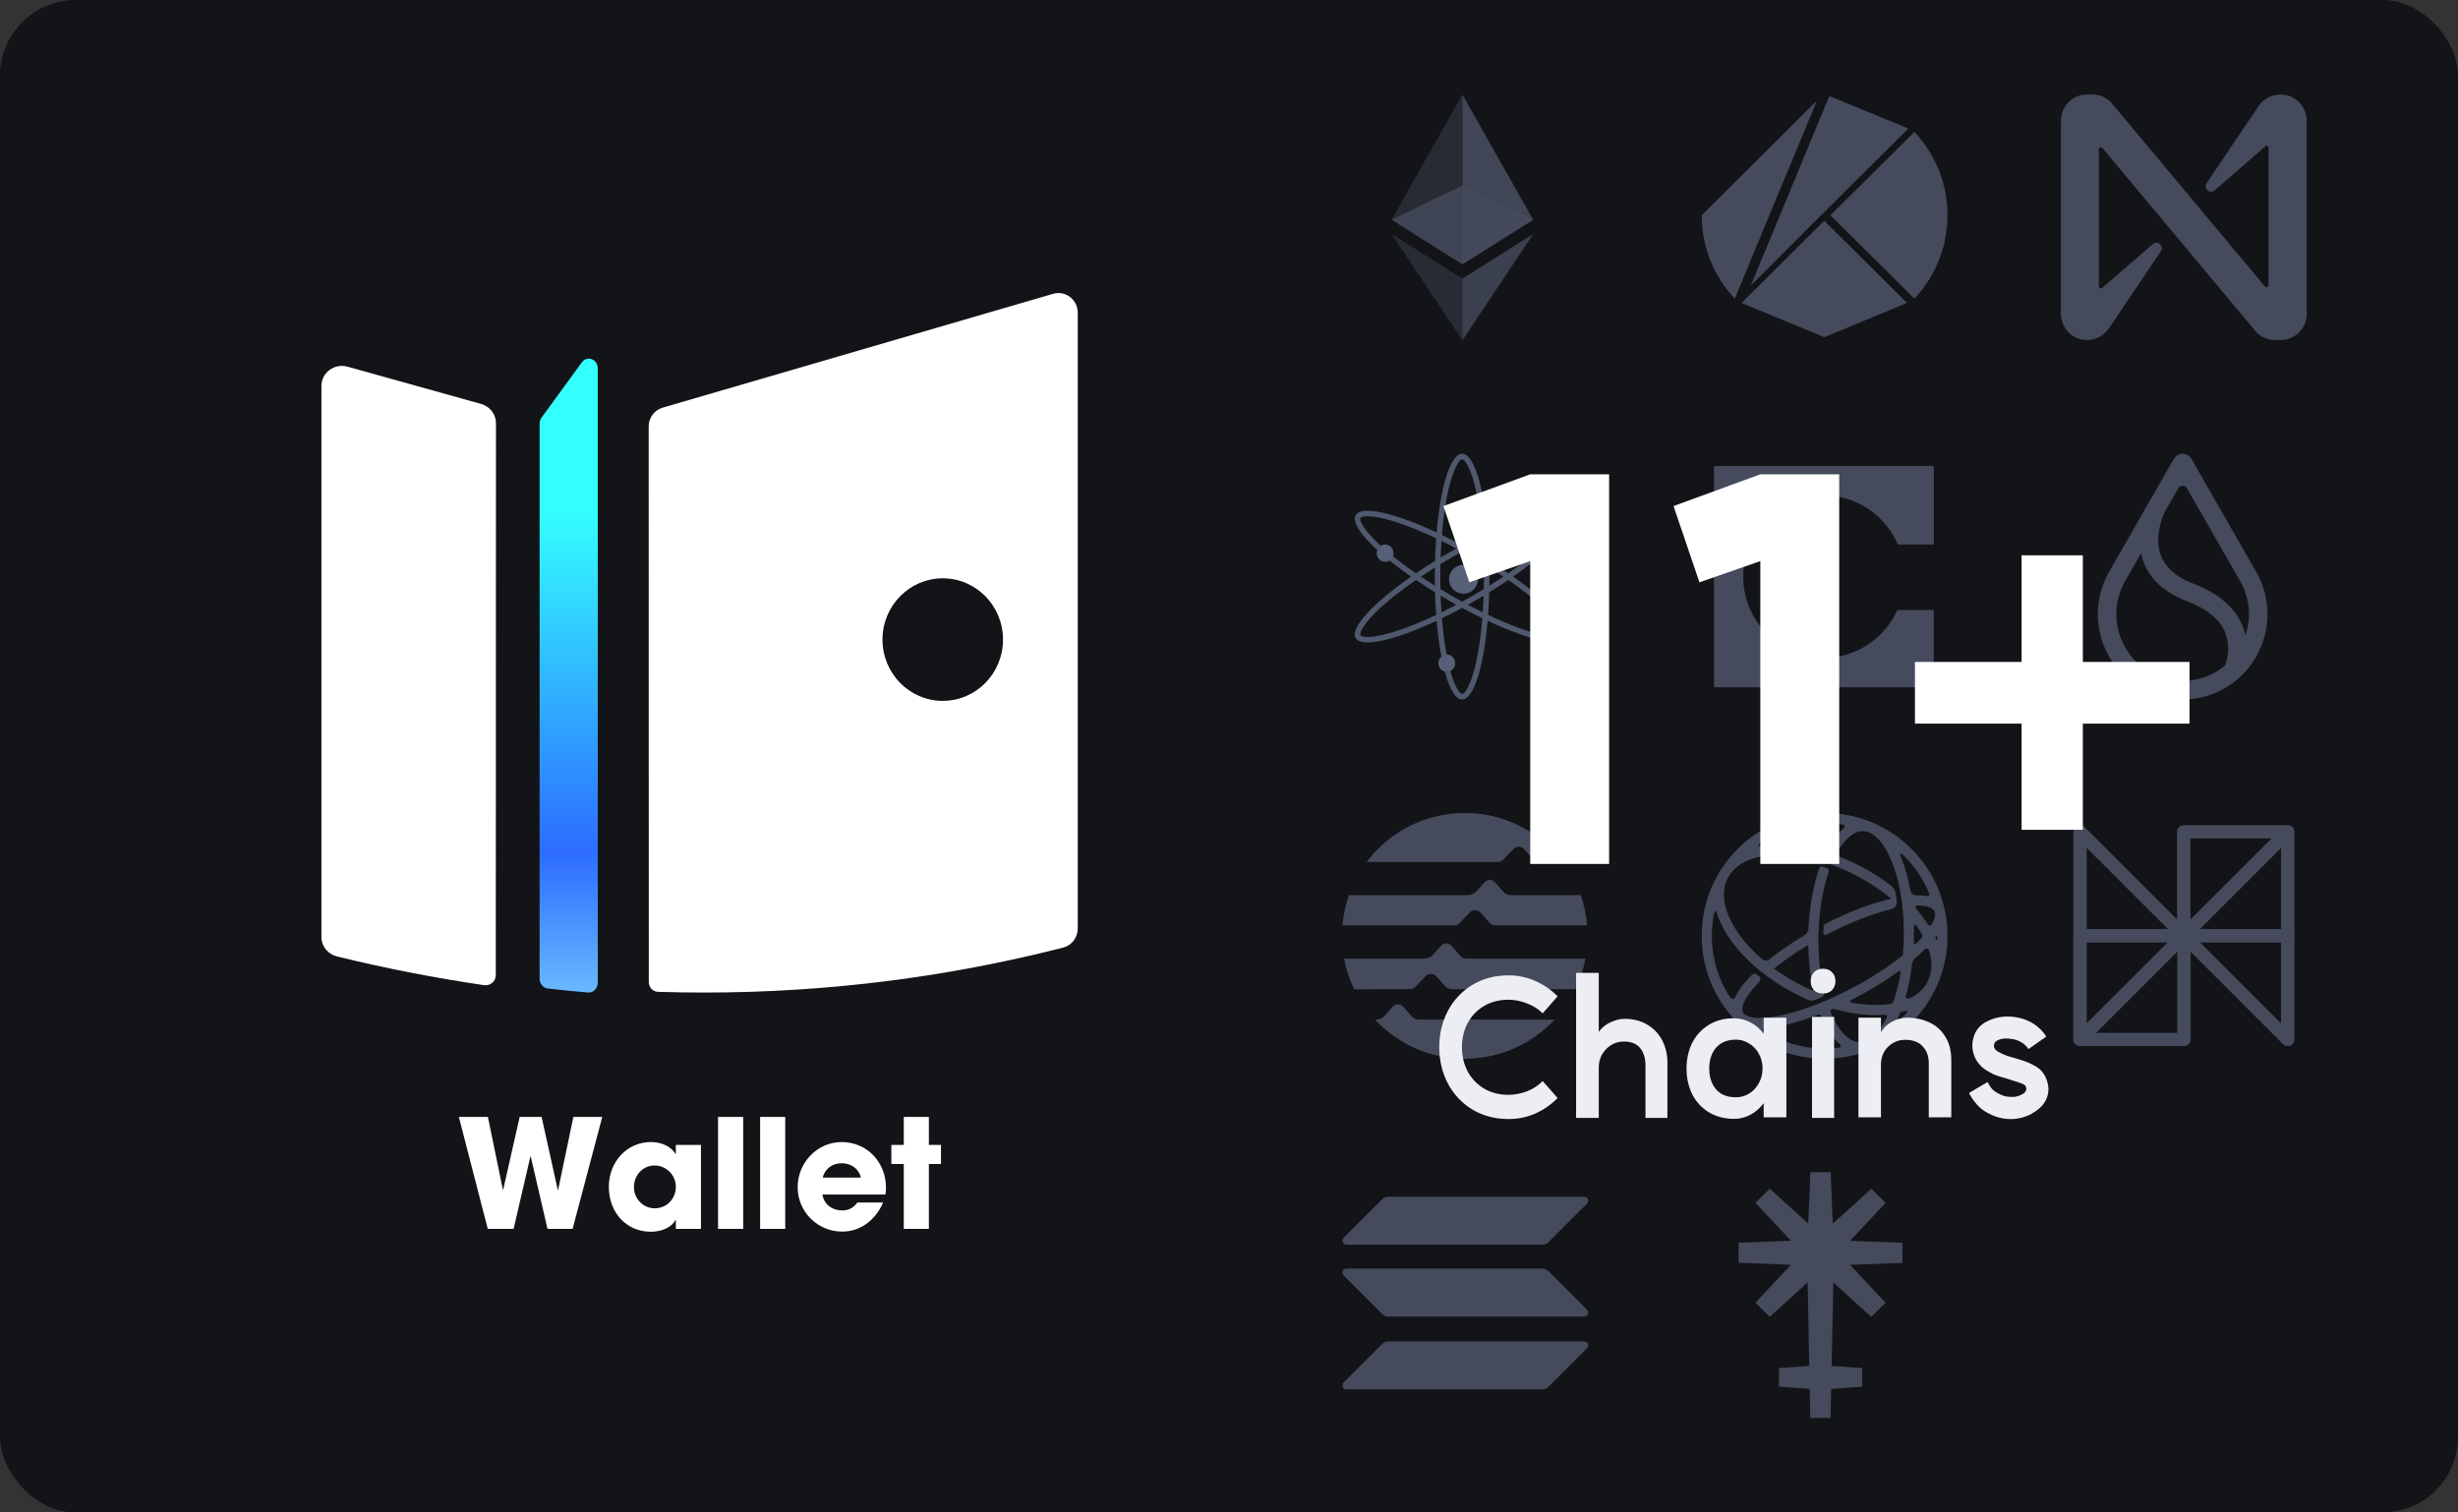 <svg width="260" height="160" viewBox="0 0 260 160" fill="none" xmlns="http://www.w3.org/2000/svg">
<rect x="0" y="0" width="260" height="160" fill="#333333" stroke="none"/>
<rect width="260" height="160" rx="8" fill="#131417"/>
<path d="M181.3 49.3H204.551V57.602H200.759C199.428 54.556 196.434 52.413 192.942 52.413C188.218 52.413 184.393 56.263 184.393 60.983C184.393 65.704 188.218 69.587 192.942 69.587C196.368 69.587 199.362 67.511 200.692 64.532H204.55V72.7H181.3V49.3Z" fill="#454B5C"/>
<path d="M52.462 44.764L52.443 103.171C52.443 103.816 51.853 104.313 51.197 104.218C45.93 103.446 40.746 102.431 35.65 101.184C34.681 100.946 34 100.103 34 99.131V40.824C34 39.418 35.382 38.404 36.769 38.792L50.884 42.73C51.816 42.989 52.459 43.818 52.459 44.762L52.462 44.764Z" fill="white"/>
<path d="M61.548 38.332L57.288 44.166C57.15 44.352 57.077 44.586 57.077 44.827V103.522C57.077 104.06 57.441 104.512 57.924 104.57C59.349 104.735 60.779 104.877 62.215 104.998C62.764 105.042 63.231 104.559 63.231 103.947V38.991C63.231 38.001 62.109 37.56 61.548 38.329V38.332Z" fill="url(#paint0_linear_1504_8533)"/>
<path d="M113.998 33.076C113.998 31.697 112.7 30.701 111.394 31.082L70.092 43.126C69.217 43.38 68.613 44.195 68.615 45.12L68.628 103.888C68.628 104.448 69.064 104.909 69.615 104.925C71.224 104.974 72.838 105 74.459 105C87.573 105 100.303 103.351 112.468 100.242C113.37 100.011 114 99.179 114 98.232V33.073L113.998 33.076ZM99.722 74.144C96.201 74.144 93.347 71.242 93.347 67.661C93.347 64.08 96.201 61.179 99.722 61.179C103.243 61.179 106.096 64.08 106.096 67.661C106.096 71.242 103.243 74.144 99.722 74.144Z" fill="white"/>
<g clip-path="url(#clip0_1504_8533)">
<g opacity="0.8">
<path d="M154.687 19.613L147.2 23.243L154.687 27.958L162.172 23.243L154.687 19.613Z" fill="#454B5C"/>
</g>
<g opacity="0.65">
<path opacity="0.65" d="M147.2 23.243L154.687 27.959V10L147.2 23.243Z" fill="#454B5C"/>
</g>
<g opacity="0.9">
<path d="M154.687 10V27.959L162.171 23.243L154.687 10Z" fill="#454B5C"/>
</g>
<g opacity="0.65">
<path opacity="0.65" d="M147.2 24.756L154.687 36.001V29.471L147.2 24.756Z" fill="#454B5C"/>
</g>
<g opacity="0.8">
<path d="M154.687 29.471V36.001L162.177 24.756L154.687 29.471Z" fill="#454B5C"/>
</g>
</g>
<path d="M146.224 142.151C146.381 141.995 146.597 141.903 146.826 141.903H167.574C167.953 141.903 168.142 142.361 167.874 142.629L163.776 146.727C163.619 146.884 163.403 146.976 163.174 146.976H142.426C142.047 146.976 141.858 146.518 142.126 146.25L146.224 142.151Z" fill="#454B5C"/>
<path d="M146.224 126.849C146.388 126.692 146.603 126.6 146.826 126.6H167.574C167.953 126.6 168.142 127.058 167.874 127.326L163.776 131.424C163.619 131.581 163.403 131.673 163.174 131.673H142.426C142.047 131.673 141.858 131.215 142.126 130.947L146.224 126.849Z" fill="#454B5C"/>
<path d="M163.776 134.451C163.619 134.294 163.403 134.203 163.174 134.203H142.426C142.047 134.203 141.858 134.66 142.126 134.928L146.224 139.027C146.381 139.184 146.597 139.275 146.826 139.275H167.574C167.953 139.275 168.142 138.818 167.874 138.55L163.776 134.451Z" fill="#454B5C"/>
<path d="M154.805 62.804C155.65 62.804 156.334 62.119 156.334 61.274C156.334 60.429 155.65 59.745 154.805 59.745C153.96 59.745 153.275 60.429 153.275 61.274C153.275 62.119 153.96 62.804 154.805 62.804Z" fill="#566077"/>
<path d="M161.001 56.031C161.491 56.031 161.889 55.62 161.889 55.113C161.889 54.606 161.491 54.195 161.001 54.195C160.511 54.195 160.114 54.606 160.114 55.113C160.114 55.62 160.511 56.031 161.001 56.031Z" fill="#566077"/>
<path d="M146.514 59.438C147.004 59.438 147.402 59.027 147.402 58.52C147.402 58.013 147.004 57.602 146.514 57.602C146.024 57.602 145.627 58.013 145.627 58.52C145.627 59.027 146.024 59.438 146.514 59.438Z" fill="#566077"/>
<path d="M153.037 71.075C153.527 71.075 153.924 70.664 153.924 70.157C153.924 69.65 153.527 69.239 153.037 69.239C152.547 69.239 152.149 69.65 152.149 70.157C152.149 70.664 152.547 71.075 153.037 71.075Z" fill="#566077"/>
<path opacity="0.9" fill-rule="evenodd" clip-rule="evenodd" d="M154.848 48.692C154.73 48.583 154.669 48.581 154.659 48.581C154.649 48.581 154.588 48.583 154.47 48.692C154.349 48.803 154.204 48.995 154.048 49.292C153.737 49.884 153.439 50.779 153.182 51.934C152.894 53.232 152.666 54.819 152.522 56.596C153.217 56.933 153.932 57.298 154.659 57.691C155.386 57.298 156.101 56.932 156.797 56.596C156.653 54.819 156.425 53.232 156.136 51.934C155.879 50.779 155.581 49.884 155.27 49.292C155.114 48.995 154.969 48.803 154.848 48.692ZM154.05 58.024C153.516 57.74 152.99 57.472 152.475 57.22C152.436 57.792 152.406 58.381 152.384 58.986C152.657 58.822 152.933 58.66 153.214 58.498C153.494 58.337 153.773 58.178 154.05 58.024ZM151.961 56.329C152.378 51.457 153.429 48 154.659 48C155.889 48 156.94 51.457 157.358 56.329C161.788 54.254 165.309 53.435 165.924 54.5C166.539 55.565 164.069 58.203 160.056 61C164.069 63.797 166.539 66.435 165.924 67.5C165.309 68.565 161.788 67.746 157.358 65.671C156.94 70.543 155.889 74 154.659 74C153.429 74 152.378 70.543 151.961 65.671C147.53 67.746 144.009 68.565 143.394 67.5C142.778 66.435 145.249 63.797 149.262 61C145.249 58.203 142.778 55.565 143.394 54.5C144.009 53.435 147.53 54.254 151.961 56.329ZM149.774 60.648C148.306 59.635 147.045 58.644 146.064 57.745C145.192 56.945 144.565 56.24 144.208 55.674C144.028 55.391 143.934 55.169 143.898 55.009C143.863 54.853 143.892 54.799 143.897 54.791C143.902 54.782 143.934 54.73 144.087 54.683C144.244 54.633 144.483 54.604 144.818 54.618C145.487 54.644 146.412 54.834 147.541 55.189C148.811 55.589 150.3 56.185 151.912 56.948C151.856 57.718 151.815 58.52 151.792 59.345C151.088 59.779 150.413 60.214 149.774 60.648ZM149.774 61.352C148.306 62.365 147.045 63.356 146.064 64.255C145.192 65.055 144.565 65.76 144.208 66.326C144.028 66.609 143.934 66.831 143.898 66.991C143.863 67.147 143.892 67.201 143.897 67.209C143.902 67.218 143.934 67.269 144.087 67.317C144.244 67.367 144.483 67.396 144.818 67.382C145.487 67.356 146.412 67.166 147.541 66.811C148.811 66.412 150.3 65.815 151.912 65.052C151.856 64.282 151.815 63.48 151.792 62.655C151.088 62.221 150.413 61.786 149.774 61.352ZM151.776 61.961C151.263 61.641 150.767 61.32 150.291 61C150.767 60.68 151.263 60.359 151.776 60.039C151.771 60.356 151.769 60.677 151.769 61C151.769 61.323 151.771 61.644 151.776 61.961ZM152.365 62.324C152.355 61.889 152.35 61.447 152.35 61C152.35 60.553 152.355 60.111 152.365 59.676C152.736 59.45 153.117 59.225 153.504 59.002C153.892 58.778 154.277 58.561 154.659 58.352C155.041 58.561 155.426 58.778 155.814 59.002C156.201 59.225 156.582 59.45 156.954 59.676C156.964 60.111 156.969 60.553 156.969 61C156.969 61.447 156.964 61.889 156.954 62.324C156.582 62.55 156.201 62.775 155.814 62.998C155.426 63.222 155.041 63.439 154.659 63.648C154.277 63.439 153.892 63.222 153.504 62.998C153.117 62.775 152.736 62.55 152.365 62.324ZM152.384 63.014C152.406 63.619 152.436 64.208 152.475 64.78C152.99 64.528 153.516 64.26 154.05 63.976C153.773 63.822 153.494 63.663 153.214 63.502C152.933 63.34 152.657 63.178 152.384 63.014ZM154.659 64.309C153.932 64.702 153.217 65.067 152.522 65.404C152.666 67.18 152.894 68.768 153.182 70.066C153.439 71.221 153.737 72.116 154.048 72.708C154.204 73.005 154.349 73.197 154.47 73.308C154.588 73.417 154.649 73.419 154.659 73.419C154.669 73.419 154.73 73.417 154.848 73.308C154.969 73.197 155.114 73.005 155.27 72.708C155.581 72.116 155.879 71.221 156.136 70.066C156.425 68.768 156.653 67.181 156.797 65.404C156.101 65.067 155.386 64.702 154.659 64.309ZM157.407 65.052C159.018 65.815 160.507 66.412 161.777 66.811C162.906 67.166 163.831 67.356 164.5 67.382C164.835 67.396 165.074 67.367 165.231 67.317C165.384 67.269 165.416 67.218 165.421 67.209C165.426 67.201 165.455 67.147 165.42 66.991C165.384 66.831 165.289 66.609 165.11 66.326C164.753 65.76 164.126 65.055 163.254 64.255C162.273 63.356 161.012 62.365 159.544 61.352C158.905 61.785 158.23 62.221 157.527 62.654C157.503 63.48 157.463 64.282 157.407 65.052ZM159.544 60.648C161.012 59.635 162.273 58.644 163.254 57.745C164.126 56.945 164.753 56.24 165.11 55.674C165.289 55.391 165.384 55.169 165.42 55.009C165.455 54.853 165.426 54.799 165.421 54.791C165.416 54.782 165.384 54.73 165.231 54.683C165.074 54.633 164.835 54.604 164.5 54.618C163.831 54.644 162.906 54.834 161.777 55.189C160.507 55.589 159.018 56.185 157.407 56.948C157.463 57.718 157.503 58.52 157.527 59.346C158.23 59.779 158.905 60.215 159.544 60.648ZM157.542 60.039C158.055 60.359 158.551 60.68 159.027 61C158.551 61.32 158.055 61.641 157.542 61.961C157.547 61.644 157.55 61.323 157.55 61C157.55 60.677 157.547 60.356 157.542 60.039ZM156.934 58.986C156.913 58.382 156.882 57.792 156.843 57.22C156.328 57.472 155.802 57.74 155.267 58.024C155.545 58.178 155.824 58.337 156.104 58.498C156.385 58.66 156.661 58.822 156.934 58.986ZM156.843 64.78C156.328 64.528 155.802 64.26 155.267 63.976C155.545 63.822 155.824 63.663 156.104 63.502C156.385 63.34 156.661 63.178 156.934 63.014C156.913 63.618 156.882 64.208 156.843 64.78Z" fill="#566077"/>
<g clip-path="url(#clip1_1504_8533)">
<path d="M162.046 94.694H159.756C159.624 94.694 159.493 94.665 159.373 94.611C159.253 94.556 159.146 94.476 159.058 94.377L158.13 93.328C158.061 93.251 157.977 93.19 157.883 93.148C157.789 93.106 157.687 93.084 157.584 93.084C157.481 93.084 157.379 93.106 157.285 93.148C157.191 93.19 157.107 93.251 157.038 93.328L156.242 94.227C156.114 94.373 155.956 94.491 155.778 94.571C155.601 94.652 155.409 94.693 155.214 94.694H142.681C142.319 95.729 142.091 96.807 142 97.9H153.832C153.934 97.9 154.036 97.879 154.13 97.838C154.224 97.798 154.309 97.739 154.38 97.665L155.484 96.513C155.552 96.442 155.634 96.386 155.725 96.348C155.815 96.31 155.912 96.29 156.011 96.29H156.053C156.157 96.291 156.259 96.313 156.353 96.355C156.447 96.397 156.532 96.458 156.601 96.534L157.53 97.583C157.617 97.683 157.724 97.763 157.845 97.817C157.965 97.872 158.096 97.9 158.228 97.9H167.881C167.792 96.806 167.564 95.729 167.2 94.694H162.063H162.046Z" fill="#454B5C"/>
<path d="M149.158 104.643C149.26 104.642 149.361 104.621 149.455 104.58C149.549 104.54 149.635 104.481 149.705 104.407L150.806 103.256C150.874 103.186 150.956 103.13 151.047 103.092C151.137 103.054 151.234 103.034 151.332 103.033H151.379C151.482 103.034 151.585 103.056 151.679 103.098C151.773 103.14 151.858 103.201 151.927 103.277L152.852 104.326C152.939 104.425 153.047 104.504 153.167 104.559C153.287 104.613 153.417 104.642 153.55 104.643H166.636C167.134 103.618 167.494 102.531 167.706 101.411H155.142C155.011 101.41 154.881 101.382 154.762 101.328C154.642 101.275 154.536 101.196 154.448 101.098L153.52 100.05C153.451 99.972 153.367 99.909 153.272 99.867C153.178 99.824 153.075 99.802 152.972 99.801C152.868 99.801 152.766 99.823 152.673 99.866C152.579 99.909 152.495 99.971 152.428 100.05L151.632 100.948C151.502 101.094 151.343 101.211 151.166 101.29C150.988 101.37 150.795 101.411 150.6 101.411H142.176C142.385 102.534 142.744 103.623 143.242 104.651L149.158 104.643Z" fill="#454B5C"/>
<path d="M158.442 91.188C158.545 91.188 158.647 91.167 158.742 91.127C158.837 91.086 158.923 91.027 158.994 90.953L160.094 89.805C160.162 89.734 160.244 89.677 160.334 89.638C160.425 89.599 160.522 89.579 160.621 89.579H160.668C160.771 89.578 160.873 89.6 160.967 89.643C161.061 89.686 161.144 89.749 161.212 89.827L162.141 90.876C162.229 90.974 162.336 91.052 162.457 91.106C162.577 91.159 162.707 91.188 162.838 91.188H165.325C164.116 89.577 162.547 88.27 160.745 87.369C158.943 86.469 156.955 86 154.941 86C152.926 86 150.939 86.469 149.136 87.369C147.334 88.27 145.766 89.577 144.556 91.188H158.442Z" fill="#454B5C"/>
<path d="M153.442 107.853H150.039C149.908 107.852 149.778 107.824 149.658 107.769C149.539 107.715 149.432 107.635 149.346 107.536L148.421 106.487C148.352 106.41 148.268 106.349 148.173 106.307C148.079 106.264 147.977 106.243 147.873 106.243C147.77 106.243 147.668 106.264 147.573 106.307C147.479 106.349 147.394 106.41 147.325 106.487L146.525 107.403C146.397 107.55 146.239 107.667 146.062 107.748C145.884 107.828 145.692 107.87 145.497 107.87H145.446C146.661 109.173 148.131 110.212 149.765 110.923C151.399 111.633 153.161 112 154.943 112C156.724 112 158.487 111.633 160.121 110.923C161.754 110.212 163.225 109.173 164.439 107.87L153.442 107.853Z" fill="#454B5C"/>
</g>
<g clip-path="url(#clip2_1504_8533)">
<path d="M238.835 11.327L233.41 19.378C233.034 19.927 233.756 20.59 234.275 20.129L239.614 15.483C239.758 15.367 239.96 15.454 239.96 15.656V30.171C239.96 30.373 239.7 30.459 239.585 30.315L223.425 10.981C222.906 10.346 222.155 10 221.319 10H220.741C219.241 10 218 11.241 218 12.77V33.201C218 34.73 219.241 35.971 220.77 35.971C221.723 35.971 222.617 35.481 223.137 34.644L228.562 26.593C228.937 26.044 228.215 25.381 227.696 25.842L222.357 30.459C222.213 30.575 222.011 30.488 222.011 30.286V15.8C222.011 15.598 222.271 15.512 222.386 15.656L238.546 34.99C239.065 35.625 239.845 35.971 240.653 35.971H241.23C242.759 35.971 244 34.73 244 33.201V12.77C244 11.241 242.759 10 241.23 10C240.249 10 239.354 10.491 238.835 11.327Z" fill="#454B5C"/>
</g>
<g clip-path="url(#clip3_1504_8533)">
<path d="M193.616 22.772L202.499 31.59C207.167 26.638 207.167 18.906 202.499 13.955" fill="#454B5C"/>
<path d="M192.967 23.355L184.215 32.043L192.967 35.674L201.72 32.043" fill="#454B5C"/>
<path d="M192.786 22.611L201.864 13.598L193.499 10.163L185.2 30.198L192.786 22.611Z" fill="#454B5C"/>
<path d="M180 22.772C179.994 26.052 181.247 29.208 183.501 31.59L192.188 10.648" fill="#454B5C"/>
</g>
<g clip-path="url(#clip4_1504_8533)">
<path fill-rule="evenodd" clip-rule="evenodd" d="M204.919 99.354C204.916 99.435 204.806 99.456 204.775 99.382C204.761 99.35 204.747 99.318 204.733 99.286C204.707 99.227 204.715 99.159 204.753 99.107C204.761 99.097 204.777 99.075 204.797 99.05C204.849 98.982 204.924 98.992 204.924 99.067C204.924 99.167 204.922 99.253 204.919 99.354ZM204.341 97.778C204.253 97.939 204.025 97.946 203.926 97.791C203.911 97.768 203.895 97.744 203.88 97.72C203.524 97.174 203.115 96.638 202.658 96.117C202.545 95.989 202.637 95.788 202.807 95.788H202.811C203.88 95.788 204.44 96.052 204.611 96.374C204.753 96.644 204.71 97.115 204.341 97.778ZM204.103 103.365C204.045 103.511 203.985 103.656 203.922 103.799C203.913 103.819 203.903 103.839 203.893 103.858C203.5 104.615 202.84 105.211 201.959 105.626C201.761 105.719 201.544 105.538 201.603 105.327C201.896 104.279 202.118 103.143 202.261 101.952C202.288 101.73 202.397 101.526 202.567 101.38C202.929 101.066 203.268 100.753 203.579 100.442L203.583 100.438C203.736 100.285 203.997 100.351 204.06 100.558C204.368 101.581 204.385 102.534 204.103 103.365ZM201.706 107.148C201.616 107.244 201.525 107.338 201.432 107.432C201.269 107.594 201.103 107.751 200.933 107.903C200.826 107.998 200.663 107.879 200.724 107.748C200.741 107.711 200.759 107.674 200.776 107.636C200.847 107.479 200.916 107.317 200.983 107.152C200.999 107.114 201.032 107.085 201.073 107.074C201.242 107.031 201.407 106.984 201.568 106.932C201.698 106.89 201.8 107.048 201.706 107.148ZM199.946 106.202C199.59 106.253 199.216 106.287 198.825 106.301C197.869 106.334 196.859 106.252 195.821 106.061C195.695 106.037 195.671 105.866 195.785 105.808C196.012 105.694 196.238 105.577 196.464 105.457C198.052 104.615 199.534 103.695 200.83 102.752C200.928 102.681 201.062 102.765 201.042 102.883C200.862 103.964 200.613 104.982 200.3 105.905C200.247 106.063 200.111 106.178 199.946 106.202ZM199.579 107.642C198.728 109.316 197.68 110.256 196.663 110.237C195.559 110.218 194.458 109.067 193.642 107.082L193.641 107.08C193.589 106.954 193.649 106.809 193.774 106.755C193.782 106.751 193.791 106.747 193.8 106.744C193.853 106.72 193.913 106.716 193.97 106.732C195.495 107.16 196.998 107.384 198.407 107.384C198.56 107.384 198.712 107.381 198.862 107.376C199.039 107.369 199.212 107.36 199.383 107.346C199.541 107.333 199.651 107.501 199.579 107.642ZM194.538 110.826C194.032 110.891 193.519 110.924 193 110.924C190.682 110.924 188.465 110.267 186.562 109.042C186.431 108.957 186.487 108.754 186.642 108.747C186.675 108.745 186.705 108.744 186.731 108.742C187.215 108.711 187.745 108.64 188.32 108.529C189.542 108.294 190.901 107.891 192.324 107.347C192.451 107.299 192.594 107.362 192.646 107.488L192.647 107.491C193.198 108.833 193.877 109.847 194.639 110.493C194.765 110.599 194.702 110.805 194.538 110.826ZM187.643 102.471C188.693 101.615 189.925 100.762 191.275 99.954C191.304 101.681 191.493 103.339 191.829 104.837C191.328 104.623 190.828 104.388 190.333 104.131C189.375 103.633 188.473 103.075 187.643 102.471ZM184.375 107.099C184.124 106.626 184.448 105.531 186.094 103.866L186.095 103.865C186.267 103.691 186.25 103.406 186.059 103.255C185.993 103.204 185.927 103.151 185.862 103.099C185.698 102.966 185.461 102.978 185.312 103.128C185.28 103.16 185.255 103.185 185.248 103.192C184.425 104.037 183.85 104.818 183.527 105.521C183.436 105.721 183.159 105.742 183.039 105.559C181.762 103.629 181.076 101.367 181.076 99C181.076 98.154 181.164 97.321 181.335 96.512C181.361 96.389 181.533 96.381 181.57 96.501C181.817 97.318 182.22 98.163 182.776 99.017C183.525 100.167 184.513 101.273 185.683 102.287C186.083 102.633 186.505 102.968 186.945 103.291C187.837 103.946 188.806 104.55 189.837 105.086C190.295 105.323 190.74 105.55 191.196 105.755C191.45 105.87 191.738 105.878 191.998 105.777C192.213 105.693 192.429 105.605 192.647 105.514C192.884 105.415 193.012 105.157 192.949 104.908C192.942 104.877 192.935 104.852 192.932 104.837C192.573 103.326 192.373 101.625 192.35 99.843C192.35 99.822 192.349 99.801 192.349 99.78C192.348 99.682 192.348 99.584 192.347 99.487C192.346 99.456 192.347 99.403 192.347 99.372C192.347 99.36 192.347 99.348 192.347 99.335C192.348 99.224 192.349 99.112 192.351 99.001C192.357 98.695 192.368 98.391 192.383 98.091C192.494 95.941 192.858 93.921 193.438 92.221C193.492 92.064 193.408 91.894 193.251 91.84C193.097 91.787 192.944 91.737 192.791 91.689C192.637 91.641 192.471 91.724 192.419 91.878C191.79 93.723 191.402 95.913 191.299 98.23C191.286 98.524 191.126 98.791 190.873 98.941C189.5 99.754 188.24 100.617 187.151 101.486C186.925 101.667 186.601 101.66 186.381 101.47C185.29 100.524 184.372 99.496 183.678 98.43C182.313 96.335 181.989 94.361 182.765 92.874C182.767 92.87 182.769 92.867 182.771 92.863C182.87 92.699 182.973 92.537 183.08 92.377C183.971 91.198 185.631 90.514 187.831 90.436C187.97 90.431 188.111 90.429 188.252 90.429C189.602 90.429 191.05 90.652 192.524 91.077C192.556 91.086 192.589 91.096 192.621 91.105C192.646 91.112 192.671 91.119 192.695 91.127C193.036 91.228 193.377 91.341 193.719 91.464C193.727 91.467 193.735 91.47 193.743 91.473C193.832 91.505 193.921 91.538 194.01 91.572C194.038 91.582 194.066 91.593 194.094 91.603C194.121 91.614 194.147 91.624 194.174 91.634C194.894 91.912 195.612 92.237 196.322 92.606C197.696 93.32 198.954 94.157 200.049 95.075C197.96 95.553 195.532 96.476 193.09 97.721C192.978 97.779 192.904 97.892 192.896 98.018C192.888 98.169 192.877 98.474 192.869 98.715C192.864 98.867 193.024 98.968 193.159 98.897L193.16 98.896C195.577 97.627 197.989 96.678 200.061 96.177C200.448 96.083 200.699 95.712 200.645 95.317C200.606 95.041 200.564 94.77 200.516 94.503C200.456 94.168 200.273 93.869 200.003 93.663C199.032 92.924 197.963 92.246 196.818 91.651C196.047 91.25 195.264 90.899 194.48 90.6C194.312 90.535 194.24 90.337 194.328 90.18C195.136 88.735 196.097 87.925 197.033 87.925C197.043 87.925 197.053 87.925 197.062 87.925C198.167 87.945 199.268 89.095 200.084 91.081C200.497 92.086 200.817 93.245 201.035 94.504L201.032 94.501C201.125 95.039 201.2 95.595 201.256 96.165C201.251 96.168 201.246 96.17 201.241 96.173C201.248 96.18 201.255 96.187 201.261 96.194C201.354 97.15 201.393 98.146 201.375 99.162C201.363 99.805 201.329 100.439 201.274 101.059C199.796 102.253 197.969 103.442 195.961 104.506C195.301 104.856 194.641 105.181 193.987 105.481C193.977 105.486 193.967 105.49 193.957 105.495C193.907 105.518 193.857 105.541 193.807 105.563L193.806 105.563C193.264 105.808 192.728 106.035 192.201 106.242C192.171 106.253 192.142 106.265 192.112 106.277C192.075 106.291 192.038 106.305 192.001 106.32C191.912 106.353 191.824 106.387 191.736 106.42C191.712 106.429 191.688 106.438 191.663 106.447C191.557 106.487 191.451 106.525 191.345 106.563C191.332 106.568 191.318 106.573 191.305 106.577C190.175 106.98 189.098 107.284 188.117 107.473C185.746 107.929 184.629 107.579 184.375 107.099ZM186.078 89.288C188.085 87.851 190.483 87.076 193 87.076C193.664 87.076 194.32 87.13 194.963 87.236C195.135 87.265 195.193 87.484 195.056 87.592C194.433 88.08 193.854 88.803 193.342 89.74C193.217 89.968 192.952 90.08 192.701 90.009C191.005 89.532 189.336 89.307 187.793 89.361C187.224 89.381 186.686 89.439 186.18 89.532C186.037 89.558 185.96 89.372 186.078 89.288ZM202.446 97.979C202.442 97.842 202.618 97.784 202.697 97.895C202.794 98.031 202.888 98.169 202.978 98.307C203.098 98.49 203.209 98.673 203.312 98.854C203.377 98.967 203.361 99.109 203.274 99.205C203.134 99.358 202.983 99.516 202.819 99.68C202.759 99.74 202.698 99.8 202.636 99.86C202.559 99.934 202.43 99.878 202.434 99.77C202.441 99.575 202.447 99.378 202.45 99.181C202.458 98.777 202.456 98.376 202.446 97.979ZM201.209 90.352C201.284 90.423 201.358 90.495 201.432 90.568C202.581 91.717 203.466 93.06 204.058 94.522C204.117 94.67 203.992 94.824 203.836 94.796C203.493 94.734 203.108 94.707 202.681 94.714C202.385 94.719 202.128 94.512 202.077 94.221C201.845 92.921 201.51 91.72 201.079 90.672C201.054 90.612 201.03 90.553 201.005 90.495C200.95 90.367 201.109 90.256 201.209 90.352ZM205.719 96.296C205.205 93.855 203.997 91.613 202.192 89.808C199.737 87.352 196.472 86 193 86C189.528 86 186.263 87.352 183.808 89.808C183.21 90.405 182.679 91.05 182.216 91.734C182.078 91.917 181.955 92.111 181.845 92.314C180.642 94.313 180 96.607 180 99C180 102.472 181.352 105.737 183.808 108.192C186.263 110.648 189.528 112 193 112C196.472 112 199.737 110.648 202.192 108.192C203.351 107.034 204.264 105.694 204.905 104.238C204.983 104.077 205.052 103.912 205.111 103.743C205.694 102.252 206 100.65 206 99C206 98.092 205.907 97.199 205.726 96.33C205.724 96.319 205.722 96.307 205.719 96.296Z" fill="#454B5C"/>
</g>
<path fill-rule="evenodd" clip-rule="evenodd" d="M201.233 131.484L195.695 131.258L199.456 127.248L197.943 125.758L193.864 129.453L193.643 124H191.503L191.274 129.452L187.2 125.749L185.686 127.239L189.44 131.253L183.9 131.471V133.578L189.438 133.804L185.677 137.813L187.191 139.303L191.206 135.665L191.381 144.497L188.178 144.727V146.689L191.429 146.932L191.49 150H193.63L193.693 146.937L196.979 146.692V144.729L193.743 144.496L193.925 135.669L197.933 139.312L199.447 137.822L195.693 133.808L201.233 133.591V131.484Z" fill="#454B5C"/>
<path fill-rule="evenodd" clip-rule="evenodd" d="M223.115 69.485C223.89 70.855 225.017 71.995 226.38 72.789C227.744 73.582 229.295 74 230.874 74C232.453 74 234.003 73.582 235.367 72.789C236.73 71.995 237.857 70.855 238.633 69.485C239.428 68.113 239.847 66.555 239.847 64.971C239.847 63.386 239.428 61.829 238.633 60.456L231.808 48.544C231.715 48.379 231.579 48.242 231.415 48.146C231.251 48.05 231.064 48 230.874 48C230.683 48 230.497 48.05 230.332 48.146C230.168 48.242 230.032 48.379 229.939 48.544L223.115 60.456C222.319 61.829 221.9 63.386 221.9 64.971C221.9 66.555 222.319 68.113 223.115 69.485ZM228.951 54.211L230.406 51.671C230.453 51.589 230.521 51.52 230.603 51.472C230.685 51.424 230.778 51.399 230.874 51.399C230.969 51.399 231.062 51.424 231.144 51.472C231.226 51.52 231.294 51.589 231.341 51.671L236.938 61.442C237.441 62.308 237.752 63.271 237.852 64.267C237.952 65.262 237.838 66.268 237.518 67.216C237.448 66.893 237.352 66.576 237.231 66.268C236.458 64.301 234.71 62.784 232.034 61.757C230.195 61.054 229.02 60.02 228.543 58.683C227.929 56.96 228.57 55.081 228.951 54.211ZM226.47 58.542L224.809 61.442C224.187 62.515 223.859 63.732 223.859 64.971C223.859 66.21 224.187 67.427 224.809 68.5C225.312 69.387 226.004 70.153 226.838 70.744C227.671 71.334 228.625 71.735 229.632 71.917C230.638 72.099 231.672 72.058 232.661 71.797C233.65 71.536 234.569 71.062 235.353 70.408C235.786 69.304 235.802 68.082 235.396 66.968C234.829 65.547 233.462 64.413 231.334 63.596C228.928 62.677 227.366 61.241 226.69 59.331C226.599 59.073 226.525 58.809 226.47 58.542Z" fill="#454B5C"/>
<path fill-rule="evenodd" clip-rule="evenodd" d="M231.496 98.483L220.522 87.508C220.424 87.409 220.3 87.342 220.164 87.314C220.028 87.286 219.887 87.299 219.758 87.352C219.63 87.404 219.52 87.493 219.442 87.608C219.364 87.723 219.322 87.858 219.321 87.997V98.977C219.32 99.069 219.338 99.16 219.373 99.246C219.408 99.331 219.46 99.409 219.525 99.474C219.59 99.54 219.668 99.591 219.753 99.626C219.839 99.661 219.931 99.679 220.023 99.678H230.977C231.073 99.682 231.169 99.666 231.259 99.63C231.348 99.594 231.429 99.54 231.496 99.471C231.627 99.339 231.7 99.162 231.7 98.977C231.7 98.792 231.627 98.614 231.496 98.483ZM220.721 89.692L229.314 98.28H220.721V89.692Z" fill="#454B5C"/>
<path fill-rule="evenodd" clip-rule="evenodd" d="M230.504 99.471L241.478 110.445H241.483C241.551 110.514 241.632 110.568 241.721 110.605C241.811 110.642 241.907 110.66 242.003 110.658C242.095 110.658 242.186 110.64 242.271 110.605C242.356 110.569 242.433 110.518 242.498 110.452C242.562 110.387 242.614 110.31 242.648 110.225C242.683 110.14 242.701 110.048 242.7 109.956V98.977C242.7 98.792 242.626 98.615 242.496 98.484C242.365 98.353 242.188 98.28 242.003 98.28H231.024C230.928 98.277 230.832 98.294 230.743 98.329C230.654 98.363 230.572 98.416 230.504 98.483C230.373 98.614 230.301 98.792 230.301 98.977C230.301 99.162 230.373 99.339 230.504 99.471ZM241.282 108.267L232.693 99.678H241.282V108.267Z" fill="#454B5C"/>
<path fill-rule="evenodd" clip-rule="evenodd" d="M220.522 110.444L231.496 99.47H231.522C231.622 99.371 231.689 99.244 231.716 99.106C231.742 98.968 231.726 98.825 231.67 98.697C231.614 98.568 231.52 98.459 231.401 98.385C231.282 98.31 231.143 98.273 231.002 98.279H220.002C219.91 98.279 219.819 98.296 219.734 98.331C219.649 98.366 219.571 98.417 219.506 98.481C219.441 98.546 219.389 98.623 219.354 98.708C219.318 98.793 219.3 98.884 219.3 98.976V109.956C219.299 110.048 219.317 110.14 219.352 110.225C219.387 110.311 219.439 110.388 219.504 110.454C219.569 110.519 219.647 110.57 219.732 110.606C219.818 110.641 219.91 110.658 220.002 110.658C220.099 110.659 220.194 110.641 220.284 110.605C220.373 110.568 220.454 110.514 220.522 110.444ZM229.315 99.678L220.721 108.266V99.678H229.315Z" fill="#454B5C"/>
<path fill-rule="evenodd" clip-rule="evenodd" d="M230.503 98.488L219.529 109.463C219.463 109.527 219.411 109.604 219.375 109.689C219.339 109.774 219.321 109.865 219.321 109.957C219.321 110.049 219.339 110.14 219.375 110.225C219.411 110.309 219.463 110.386 219.529 110.451C219.592 110.517 219.669 110.57 219.754 110.606C219.839 110.641 219.93 110.659 220.022 110.659H231.023C231.115 110.659 231.206 110.64 231.291 110.605C231.376 110.57 231.453 110.518 231.517 110.453C231.582 110.387 231.633 110.31 231.668 110.225C231.703 110.14 231.72 110.049 231.72 109.957V98.977C231.72 98.792 231.646 98.615 231.516 98.484C231.385 98.354 231.208 98.28 231.023 98.28C230.927 98.276 230.83 98.293 230.741 98.329C230.651 98.365 230.57 98.419 230.503 98.488ZM221.714 109.26L230.302 100.671V109.26H221.714Z" fill="#454B5C"/>
<path fill-rule="evenodd" clip-rule="evenodd" d="M241.478 87.508L230.504 98.483H230.483C230.384 98.582 230.318 98.709 230.292 98.847C230.266 98.985 230.282 99.128 230.338 99.257C230.394 99.385 230.487 99.494 230.606 99.57C230.724 99.645 230.863 99.683 231.003 99.678H241.998C242.09 99.678 242.181 99.66 242.266 99.625C242.351 99.589 242.428 99.538 242.493 99.472C242.557 99.407 242.609 99.33 242.643 99.245C242.678 99.159 242.696 99.068 242.695 98.976V87.997C242.695 87.905 242.677 87.815 242.642 87.73C242.607 87.646 242.555 87.569 242.491 87.504C242.426 87.439 242.349 87.388 242.265 87.353C242.18 87.318 242.09 87.3 241.998 87.3C241.902 87.297 241.806 87.315 241.717 87.35C241.627 87.386 241.546 87.44 241.478 87.508ZM232.694 98.28L241.282 89.692V98.28H232.694Z" fill="#454B5C"/>
<path fill-rule="evenodd" clip-rule="evenodd" d="M231.501 99.471L242.476 88.496H242.481C242.611 88.364 242.685 88.185 242.685 87.999C242.685 87.814 242.611 87.635 242.481 87.503C242.413 87.436 242.332 87.383 242.242 87.348C242.153 87.313 242.057 87.297 241.961 87.3H230.981C230.89 87.3 230.798 87.317 230.713 87.352C230.628 87.386 230.551 87.438 230.485 87.502C230.42 87.567 230.368 87.644 230.333 87.729C230.298 87.814 230.28 87.905 230.28 87.997V98.977C230.279 99.069 230.297 99.16 230.332 99.246C230.367 99.331 230.418 99.409 230.484 99.474C230.549 99.54 230.627 99.591 230.712 99.626C230.797 99.662 230.889 99.679 230.981 99.678C231.077 99.68 231.173 99.662 231.262 99.626C231.351 99.591 231.433 99.538 231.501 99.471ZM240.294 88.699L231.701 97.287V88.699H240.294Z" fill="#454B5C"/>
<path d="M170.208 91.392H161.864V59.36L155.424 61.6L152.68 53.536L161.864 50.176H170.208V91.392ZM194.547 91.392H186.203V59.36L179.763 61.6L177.019 53.536L186.203 50.176H194.547V91.392ZM220.317 70.024H231.597V76.552H220.317V87.784H213.837V76.552H202.557V70.024H213.837V58.744H220.317V70.024Z" fill="white"/>
<path d="M159.58 118.38C158.127 118.38 156.84 118.04 155.72 117.36C154.613 116.68 153.753 115.76 153.14 114.6C152.54 113.44 152.24 112.167 152.24 110.78C152.24 109.393 152.54 108.12 153.14 106.96C153.753 105.8 154.613 104.88 155.72 104.2C156.84 103.52 158.127 103.18 159.58 103.18C160.58 103.18 161.52 103.38 162.4 103.78C163.293 104.167 164.08 104.707 164.76 105.4L163.18 107.2C162.753 106.76 162.207 106.413 161.54 106.16C160.887 105.893 160.227 105.76 159.56 105.76C158.587 105.76 157.727 105.98 156.98 106.42C156.233 106.86 155.653 107.467 155.24 108.24C154.84 109 154.64 109.847 154.64 110.78C154.64 111.713 154.84 112.567 155.24 113.34C155.653 114.1 156.233 114.707 156.98 115.16C157.727 115.6 158.587 115.82 159.56 115.82C160.227 115.82 160.887 115.693 161.54 115.44C162.207 115.173 162.753 114.813 163.18 114.36L164.76 116.16C164.08 116.853 163.293 117.4 162.4 117.8C161.52 118.187 160.58 118.38 159.58 118.38ZM174.054 112.72C174.054 111.947 173.867 111.333 173.494 110.88C173.12 110.413 172.54 110.18 171.754 110.18C171.274 110.18 170.827 110.307 170.414 110.56C170.014 110.813 169.694 111.147 169.454 111.56C169.227 111.973 169.114 112.413 169.114 112.88V118.26H166.714V102.92H169.114V109.16C169.434 108.707 169.854 108.367 170.374 108.14C170.894 107.9 171.374 107.78 171.814 107.78C172.76 107.78 173.574 107.987 174.254 108.4C174.947 108.813 175.474 109.373 175.834 110.08C176.194 110.787 176.374 111.56 176.374 112.4V118.26H174.054V112.72ZM183.617 116.08C184.111 116.08 184.571 115.953 184.997 115.7C185.437 115.433 185.784 115.067 186.037 114.6C186.304 114.133 186.437 113.613 186.437 113.04C186.437 112.453 186.304 111.927 186.037 111.46C185.784 110.993 185.437 110.633 184.997 110.38C184.571 110.113 184.111 109.98 183.617 109.98C183.004 109.98 182.484 110.113 182.057 110.38C181.644 110.633 181.331 110.993 181.117 111.46C180.904 111.913 180.797 112.44 180.797 113.04C180.797 113.627 180.904 114.153 181.117 114.62C181.331 115.073 181.644 115.433 182.057 115.7C182.484 115.953 183.004 116.08 183.617 116.08ZM188.957 118.2H186.557V116.7C186.277 117.073 185.964 117.387 185.617 117.64C185.284 117.88 184.931 118.06 184.557 118.18C184.184 118.3 183.804 118.36 183.417 118.36C182.391 118.36 181.491 118.12 180.717 117.64C179.957 117.16 179.377 116.52 178.977 115.72C178.591 114.907 178.397 114.013 178.397 113.04C178.397 112.053 178.591 111.16 178.977 110.36C179.377 109.56 179.957 108.92 180.717 108.44C181.491 107.96 182.391 107.72 183.417 107.72C184.004 107.72 184.571 107.86 185.117 108.14C185.677 108.407 186.157 108.813 186.557 109.36V107.66H188.957V118.2ZM194.009 107.58V118.26H191.669V107.58H194.009ZM192.829 102.48C193.243 102.48 193.563 102.607 193.789 102.86C194.029 103.1 194.149 103.407 194.149 103.78C194.149 104.167 194.029 104.487 193.789 104.74C193.563 104.98 193.243 105.1 192.829 105.1C192.429 105.1 192.109 104.98 191.869 104.74C191.643 104.487 191.529 104.167 191.529 103.78C191.529 103.407 191.643 103.1 191.869 102.86C192.109 102.607 192.429 102.48 192.829 102.48ZM204.022 112.5C204.022 111.753 203.809 111.153 203.382 110.7C202.969 110.233 202.342 110 201.502 110C201.022 110 200.589 110.12 200.202 110.36C199.816 110.587 199.509 110.9 199.282 111.3C199.069 111.7 198.962 112.127 198.962 112.58V118.2H196.582V107.66H198.962V109.22C199.149 108.873 199.396 108.587 199.702 108.36C200.022 108.12 200.356 107.947 200.702 107.84C201.062 107.72 201.409 107.66 201.742 107.66C202.596 107.66 203.376 107.827 204.082 108.16C204.789 108.48 205.349 108.98 205.762 109.66C206.189 110.327 206.402 111.153 206.402 112.14V118.2H204.022V112.5ZM214.568 110.98C214.408 110.74 214.201 110.527 213.948 110.34C213.641 110.14 213.321 110.007 212.988 109.94C212.655 109.873 212.328 109.847 212.008 109.86C211.781 109.887 211.581 109.933 211.408 110C211.235 110.067 211.095 110.173 210.988 110.32C210.935 110.44 210.908 110.553 210.908 110.66C210.908 110.767 210.948 110.873 211.028 110.98C211.081 111.073 211.215 111.18 211.428 111.3C211.708 111.46 211.988 111.587 212.268 111.68L212.988 111.9C213.868 112.14 214.521 112.373 214.948 112.6C215.388 112.813 215.721 113.047 215.948 113.3C216.295 113.687 216.521 114.167 216.628 114.74C216.748 115.313 216.655 115.893 216.348 116.48C216.161 116.8 215.941 117.067 215.688 117.28C215.448 117.48 215.155 117.68 214.808 117.88C214.301 118.133 213.761 118.293 213.188 118.36C212.601 118.413 212.041 118.373 211.508 118.24C210.988 118.107 210.468 117.88 209.948 117.56C209.575 117.333 209.228 117.013 208.908 116.6C208.588 116.187 208.381 115.86 208.288 115.62L210.248 114.46L210.268 114.52C210.388 114.747 210.508 114.94 210.628 115.1C210.748 115.247 210.908 115.387 211.108 115.52C211.481 115.747 211.801 115.893 212.068 115.96C212.348 116.027 212.675 116.053 213.048 116.04C213.301 116.013 213.548 115.94 213.788 115.82C213.908 115.767 214.001 115.713 214.068 115.66C214.148 115.607 214.208 115.54 214.248 115.46C214.328 115.34 214.355 115.22 214.328 115.1C214.315 114.98 214.261 114.873 214.168 114.78C214.048 114.7 213.875 114.62 213.648 114.54C213.235 114.407 212.775 114.26 212.268 114.1L211.508 113.88C211.215 113.787 210.981 113.7 210.808 113.62C210.648 113.54 210.468 113.44 210.268 113.32C209.895 113.107 209.588 112.853 209.348 112.56C209.001 112.173 208.775 111.687 208.668 111.1C208.575 110.513 208.648 109.933 208.888 109.36C209.155 108.787 209.568 108.36 210.128 108.08C210.688 107.787 211.268 107.613 211.868 107.56C212.375 107.507 212.921 107.54 213.508 107.66C214.095 107.78 214.648 108.007 215.168 108.34C215.728 108.727 216.155 109.167 216.448 109.66L214.568 110.98Z" fill="#ECEEF4"/>
<path d="M60.569 130L63.705 118.16H60.649L59.033 125.888H59.001L57.289 118.16H54.969L53.225 125.856H53.193L51.609 118.16H48.537L51.593 130H54.329L56.105 122.336H56.137L57.913 130H60.569ZM74.144 130V121.12H71.488V122.064H71.456C70.944 121.248 69.936 120.816 68.848 120.816C66.304 120.816 64.4 122.928 64.4 125.552C64.4 128.24 66.224 130.304 68.848 130.304C70.016 130.304 71.072 129.824 71.456 129.04H71.488V130H74.144ZM69.264 127.824C68.032 127.824 67.056 126.816 67.056 125.584C67.056 124.304 68.016 123.296 69.232 123.296C70.48 123.296 71.488 124.304 71.488 125.552C71.488 126.832 70.512 127.824 69.264 127.824ZM78.61 130V118.16H75.954V130H78.61ZM83.06 130V118.16H80.404V130H83.06ZM93.654 126.368C93.702 126.128 93.718 125.92 93.718 125.664C93.718 122.912 91.686 120.816 89.03 120.816C86.422 120.816 84.374 123.024 84.374 125.584C84.374 128.224 86.518 130.288 89.078 130.288C90.95 130.288 92.566 129.152 93.414 127.216H90.694C90.262 127.776 89.798 128.048 89.078 128.048C87.99 128.048 87.142 127.376 86.998 126.368H93.654ZM87.03 124.576C87.238 123.632 88.07 123.056 89.03 123.056C90.054 123.056 90.854 123.664 91.062 124.576H87.03ZM98.254 130V123.136H99.534V121.12H98.254V118.16H95.598V121.12H94.286V123.136H95.598V130H98.254Z" fill="white"/>
<defs>
<linearGradient id="paint0_linear_1504_8533" x1="60.154" y1="37.941" x2="60.154" y2="105.003" gradientUnits="userSpaceOnUse">
<stop offset="0.24" stop-color="#33FFFF"/>
<stop offset="0.78" stop-color="#2D6CFF"/>
<stop offset="1" stop-color="#6AB8FF"/>
</linearGradient>
<clipPath id="clip0_1504_8533">
<rect width="26" height="26" fill="white" transform="translate(142 10)"/>
</clipPath>
<clipPath id="clip1_1504_8533">
<rect width="26" height="26" fill="white" transform="translate(142 86)"/>
</clipPath>
<clipPath id="clip2_1504_8533">
<rect width="26" height="26" fill="white" transform="translate(218 10)"/>
</clipPath>
<clipPath id="clip3_1504_8533">
<rect width="26" height="26" fill="white" transform="translate(180 10)"/>
</clipPath>
<clipPath id="clip4_1504_8533">
<rect width="26" height="26" fill="white" transform="translate(180 86)"/>
</clipPath>
</defs>
</svg>
